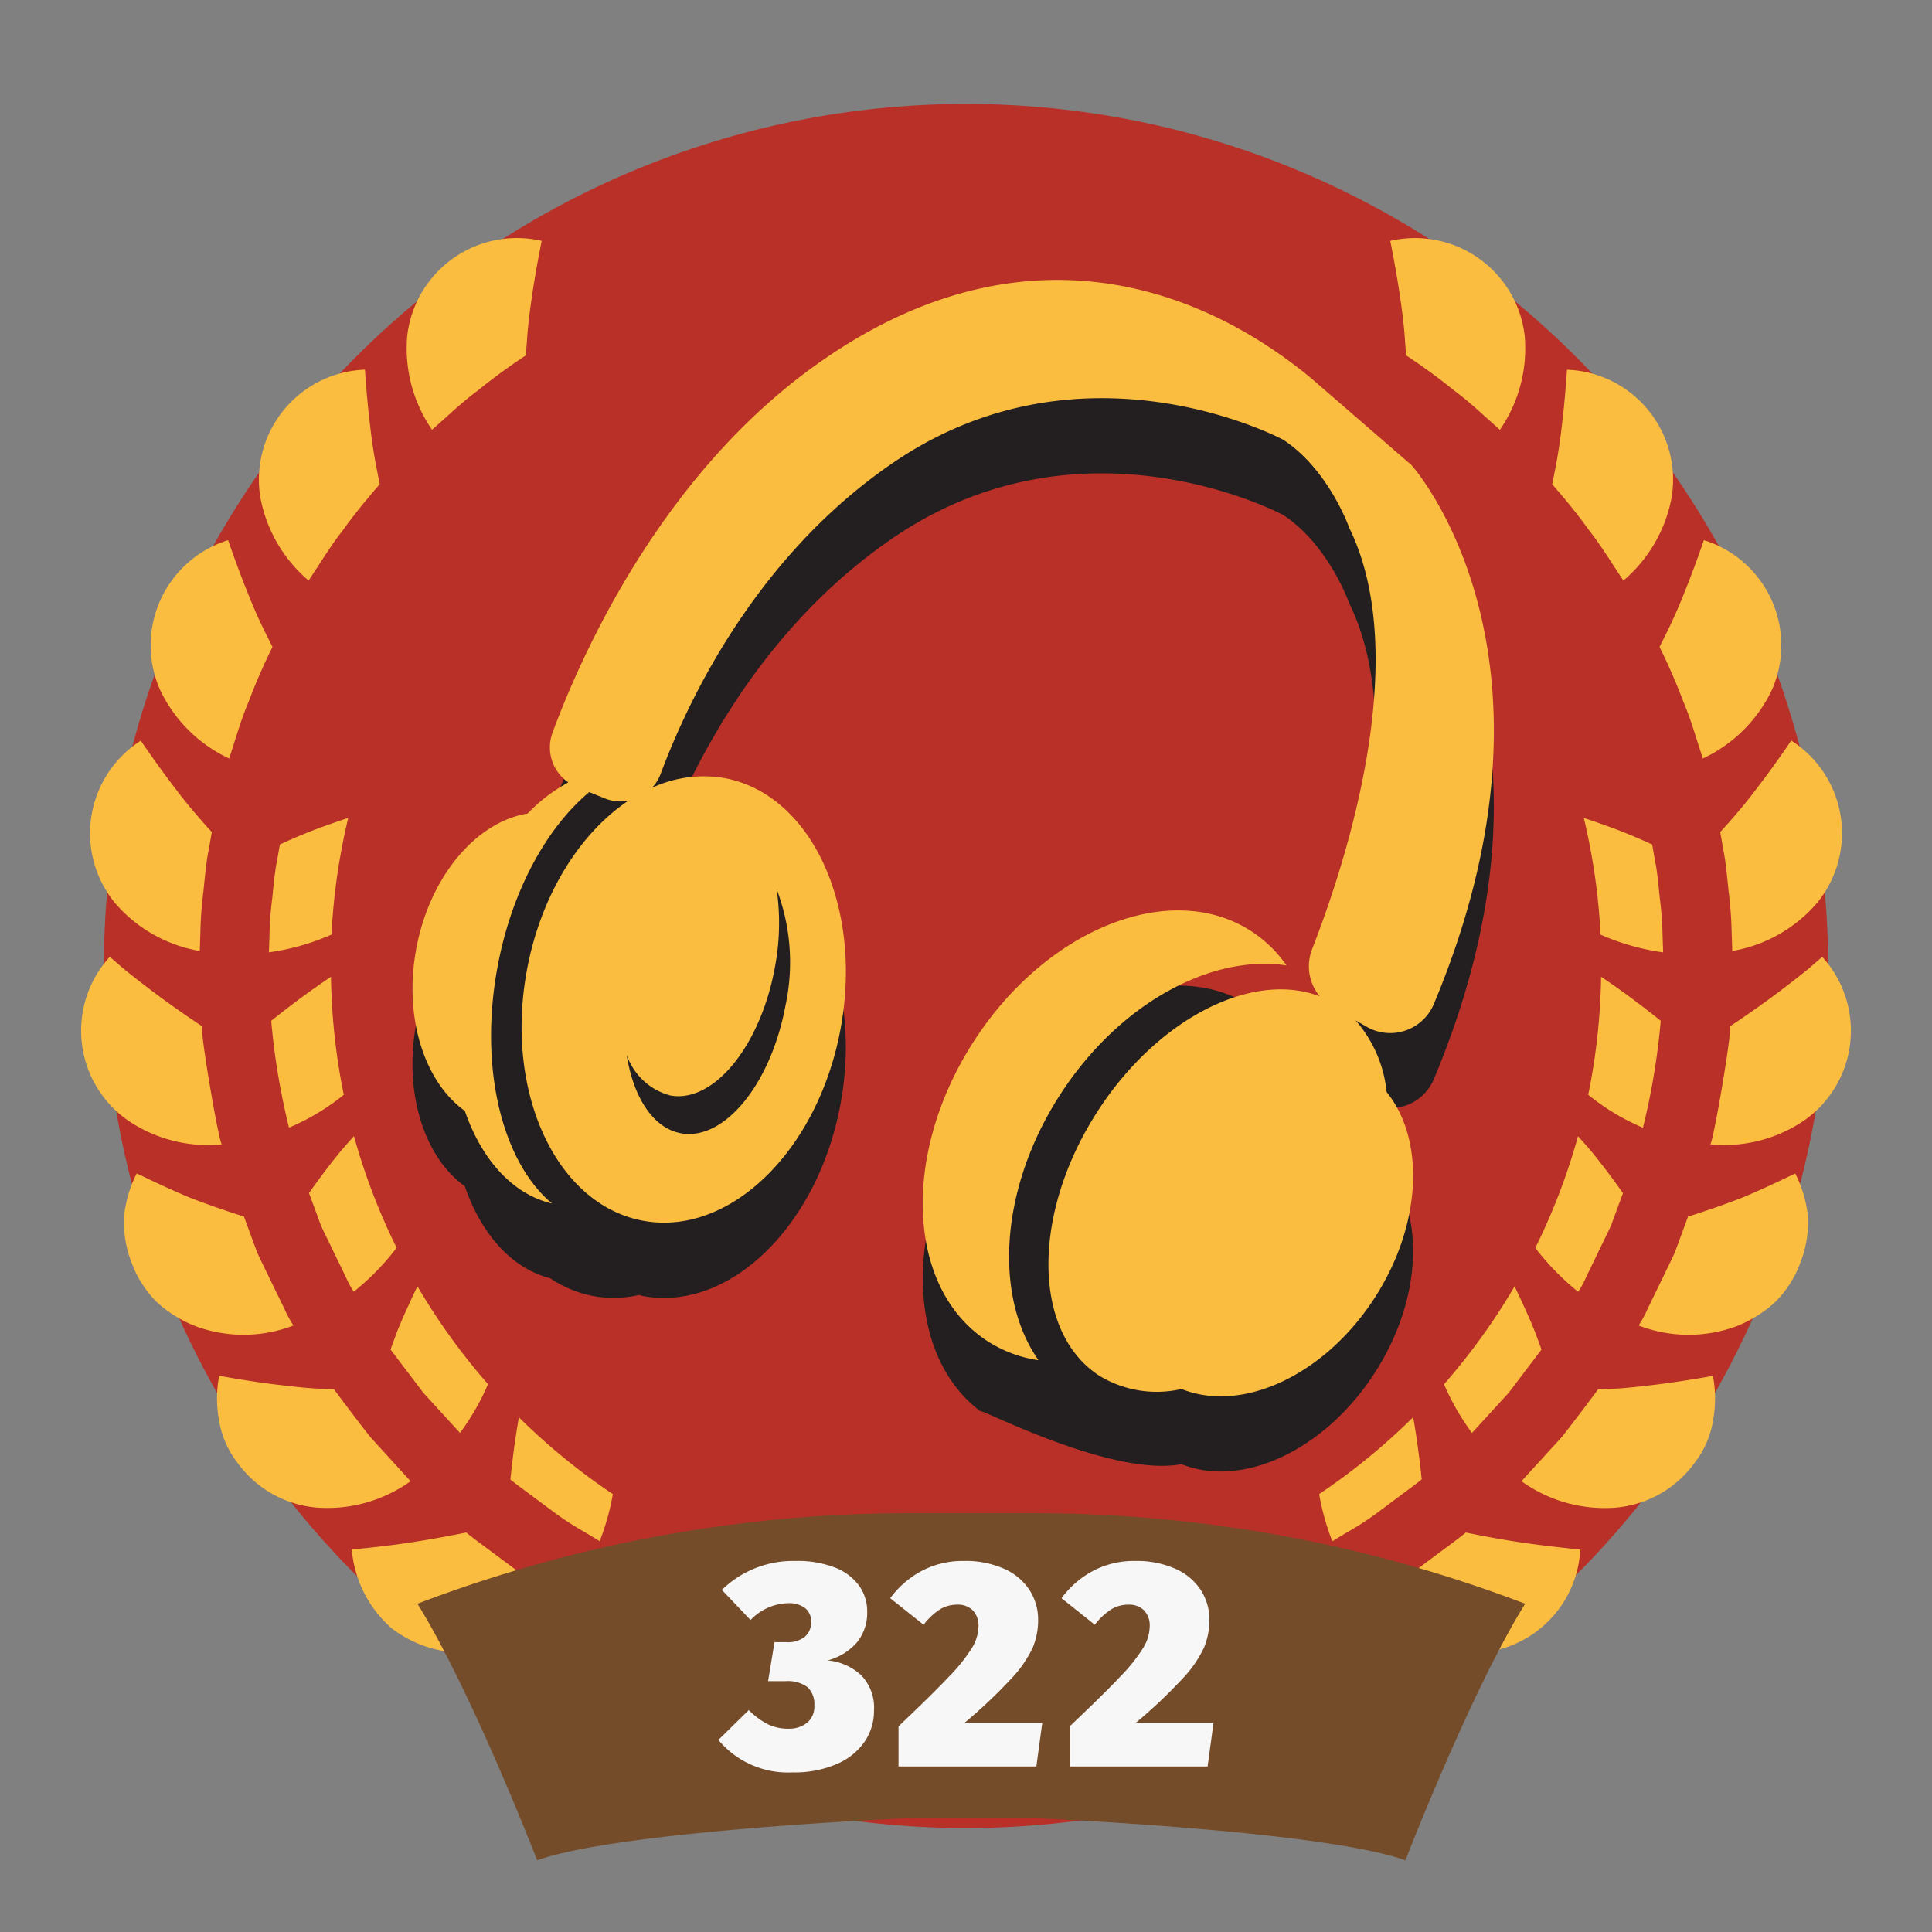 <svg xmlns="http://www.w3.org/2000/svg" width="150" height="150" viewBox="0 0 150 150">
  <rect x="0" y="0" width="150" height="150" fill="#808080" stroke="none"/>
  <defs>
    <style>
      .cls-1 {
        fill: #b83027;
      }

      .cls-1, .cls-2, .cls-3, .cls-4, .cls-5 {
        fill-rule: evenodd;
      }

      .cls-2 {
        fill: #fbbd40;
      }

      .cls-3 {
        fill: #754c29;
      }

      .cls-4 {
        fill: #f7f7f7;
      }

      .cls-5 {
        fill: #231f20;
      }
    </style>
  </defs>
  <g id="allies_stalingrad_radioman_1_icon">
    <g id="back_copy_5" data-name="back copy 5">
      <path id="Shape_694_copy" data-name="Shape 694 copy" class="cls-1" d="M141.93,75A66.93,66.93,0,1,1,75,8.07,66.93,66.93,0,0,1,141.93,75Z"/>
      <path id="Shape_694_copy_2" data-name="Shape 694 copy 2" class="cls-2" d="M134.494,73.833s-0.02-.58-0.049-1.451a30.284,30.284,0,0,0-.236-3.184c-0.119-1.156-.225-2.313-0.4-3.168l-0.25-1.431s1.527-1.629,2.848-3.4c1.36-1.762,2.666-3.7,2.666-3.7a8.534,8.534,0,0,1,2,12.609A11.14,11.14,0,0,1,134.494,73.833Zm-2.288-14.943-0.443-1.384c-0.263-.832-0.606-1.943-1.063-3.014a46.281,46.281,0,0,0-1.853-4.263l0.614-1.238c0.376-.758.828-1.766,1.237-2.793,0.843-2.055,1.59-4.262,1.59-4.262a8.552,8.552,0,0,1,5.279,11.634A11.157,11.157,0,0,1,132.206,58.889Zm-6.167-13.814-0.8-1.217c-0.477-.73-1.1-1.715-1.82-2.627-1.353-1.9-2.908-3.628-2.908-3.628s0.107-.542.267-1.355c0.164-.828.334-1.917,0.461-3.016,0.277-2.2.421-4.528,0.421-4.528a8.551,8.551,0,0,1,8.138,9.838A11.134,11.134,0,0,1,126.039,45.075ZM115.369,32.4c-0.648-.584-1.509-1.367-2.445-2.061a46.134,46.134,0,0,0-3.756-2.746s-0.038-.552-0.1-1.378c-0.057-.844-0.183-1.933-0.347-3.03-0.31-2.2-.781-4.483-0.781-4.483a8.574,8.574,0,0,1,10.438,7.379,11.141,11.141,0,0,1-1.927,7.289Zm-74.44-6.185-0.1,1.378a46.224,46.224,0,0,0-3.756,2.746c-0.936.694-1.8,1.477-2.445,2.061l-1.084.969a11.135,11.135,0,0,1-1.927-7.289A8.574,8.574,0,0,1,42.057,18.7s-0.471,2.282-.781,4.483C41.113,24.279,40.986,25.367,40.929,26.211ZM24.756,43.858l-0.795,1.217A11.136,11.136,0,0,1,20.2,38.542,8.552,8.552,0,0,1,28.335,28.7s0.144,2.325.421,4.528c0.127,1.1.3,2.187,0.461,3.016L29.484,37.6s-1.556,1.732-2.908,3.628C25.853,42.143,25.234,43.128,24.756,43.858Zm-3.6,6.37A46.372,46.372,0,0,0,19.3,54.492c-0.457,1.07-.8,2.182-1.064,3.014l-0.442,1.384a11.158,11.158,0,0,1-5.362-5.319,8.553,8.553,0,0,1,5.279-11.634s0.747,2.207,1.59,4.262c0.409,1.027.861,2.035,1.237,2.792ZM16.445,64.6s-0.1.572-.25,1.431c-0.179.855-.285,2.012-0.4,3.168a30.208,30.208,0,0,0-.237,3.184c-0.029.871-.048,1.451-0.048,1.451a11.143,11.143,0,0,1-6.578-3.72,8.535,8.535,0,0,1,2-12.609s1.306,1.934,2.667,3.7C14.919,62.97,16.445,64.6,16.445,64.6ZM9.6,75.216c0.678,0.549,1.583,1.259,2.489,1.933,1.812,1.36,3.62,2.542,3.62,2.542-0.259.027,1.31,9.2,1.522,9.154a11,11,0,0,1-7.336-1.881A8.5,8.5,0,0,1,8.524,74.287ZM10.616,91.1s2.065,1.023,4.089,1.87c2.126,0.832,4.235,1.481,4.235,1.481l0.5,1.364,0.517,1.4c0.218,0.5.484,1.017,0.733,1.542l1.4,2.877a8.549,8.549,0,0,0,.694,1.275,10.75,10.75,0,0,1-7.517.087,9.6,9.6,0,0,1-3.115-1.923,8.446,8.446,0,0,1-1.971-3.14,8.643,8.643,0,0,1-.55-3.486A9.645,9.645,0,0,1,10.616,91.1Zm10.9,16.406c1.113,0.133,2.175.255,3.015,0.3l1.4,0.056s1.38,1.874,2.812,3.7L31.877,115a11.082,11.082,0,0,1-7.237,2.051,8.46,8.46,0,0,1-6.241-3.54,7.162,7.162,0,0,1-1.394-3.249,9.356,9.356,0,0,1,.011-3.447S19.308,107.242,21.514,107.508Zm14.68,11.476s0.447,0.371,1.152.887l2.568,1.911a25.973,25.973,0,0,0,2.681,1.742l1.246,0.753a11.3,11.3,0,0,1-6.487,3.924,9.091,9.091,0,0,1-6.959-1.79,9.174,9.174,0,0,1-3.085-6.106s2.338-.207,4.554-0.544S36.194,118.984,36.194,118.984Zm12.862,8c-0.106.248,8.7,3.352,8.759,3.135a10.85,10.85,0,0,1-5.213,5.469,9.355,9.355,0,0,1-3.538.813,7.312,7.312,0,0,1-3.649-.737,8.43,8.43,0,0,1-4.586-5.088,39.913,39.913,0,0,0,4.224-1.658C47.135,127.993,49.056,126.984,49.056,126.984Zm13.491,5.308,1.016-.943L65,131.566a23.616,23.616,0,0,0,3.18.357l4.652,0.226A10.872,10.872,0,0,1,69.25,138.7a9.532,9.532,0,0,1-3.194,1.8,9.309,9.309,0,0,1-3.705.175,8.1,8.1,0,0,1-3.317-1.223,9.638,9.638,0,0,1-2.453-2.475s1.9-1.307,3.629-2.665C61.077,133.639,61.933,132.841,62.548,132.292Zm6.061-5.711a20.2,20.2,0,0,1-2.882-.325l-1.3-.2-0.56-1.182c-0.258-.575-0.576-1.278-0.881-2.035a49.263,49.263,0,0,0,9.243,1.4,19.523,19.523,0,0,1,.605,2.549ZM20.923,72.625a26.087,26.087,0,0,1,.215-2.887c0.108-1.048.2-2.1,0.366-2.871,0.135-.778.226-1.3,0.226-1.3a41.617,41.617,0,0,1,3.884-1.576c0.487-.175.97-0.339,1.423-0.487a49.273,49.273,0,0,0-1.3,9.057,18.137,18.137,0,0,1-4.859,1.377S20.9,73.414,20.923,72.625Zm0.136,6.631s1.675-1.358,3.356-2.537c0.439-.312.874-0.609,1.282-0.884A49.51,49.51,0,0,0,26.691,85a17.743,17.743,0,0,1-4.252,2.549A54.128,54.128,0,0,1,21.058,79.256Zm6.41,21.031a7.111,7.111,0,0,1-.628-1.156l-1.262-2.607c-0.226-.475-0.47-0.944-0.668-1.395l-0.464-1.267-0.454-1.235s1.206-1.731,2.5-3.3c0.334-.39.67-0.768,0.988-1.12a48.976,48.976,0,0,0,3.314,8.67A19.448,19.448,0,0,1,27.468,100.287Zm5.4,7.849-2.547-3.359,0.443-1.216c0.274-.725.723-1.721,1.157-2.664,0.163-.353.328-0.7,0.49-1.028a49.462,49.462,0,0,0,5.477,7.6,18.9,18.9,0,0,1-2.174,3.781ZM47.581,116a18.854,18.854,0,0,1-1.022,3.652l-1.129-.682A22.376,22.376,0,0,1,43,117.4l-2.327-1.731c-0.64-.467-1.046-0.8-1.046-0.8s0.209-2.157.551-4.193c0.035-.214.071-0.426,0.108-0.636A49.528,49.528,0,0,0,47.581,116ZM85,131.566l1.441-.217,1.016,0.943c0.615,0.549,1.471,1.347,2.338,2.017,1.727,1.358,3.629,2.665,3.629,2.665a9.623,9.623,0,0,1-2.453,2.475,8.1,8.1,0,0,1-3.317,1.223,9.311,9.311,0,0,1-3.706-.175,9.532,9.532,0,0,1-3.194-1.8,10.876,10.876,0,0,1-3.586-6.552l4.652-.226A23.608,23.608,0,0,0,85,131.566Zm15.948-4.582s1.921,1.009,4,1.934a39.875,39.875,0,0,0,4.224,1.658,8.43,8.43,0,0,1-4.587,5.088,7.309,7.309,0,0,1-3.649.737,9.357,9.357,0,0,1-3.537-.813,10.852,10.852,0,0,1-5.213-5.469C92.247,130.336,101.05,127.232,100.944,126.984Zm5.215-2.707,1.246-.753a25.869,25.869,0,0,0,2.682-1.742c0.933-.695,1.867-1.389,2.568-1.91s1.151-.888,1.151-0.888,2.1,0.45,4.33.777,4.554,0.544,4.554.544a8.492,8.492,0,0,1-10.043,7.9A11.306,11.306,0,0,1,106.159,124.277Zm15.1-12.71c1.433-1.83,2.813-3.7,2.813-3.7l1.4-.055c0.841-.044,1.9-0.167,3.016-0.3,2.205-.266,4.5-0.69,4.5-0.69a9.354,9.354,0,0,1,.011,3.447,7.154,7.154,0,0,1-1.394,3.249,8.46,8.46,0,0,1-6.24,3.54A11.084,11.084,0,0,1,118.123,115Zm7.011-46s0.09,0.519.227,1.3c0.166,0.774.257,1.823,0.365,2.871a26.07,26.07,0,0,1,.215,2.887c0.026,0.79.044,1.316,0.044,1.316a18.149,18.149,0,0,1-4.859-1.377,49.273,49.273,0,0,0-1.3-9.057c0.453,0.148.936,0.312,1.423,0.487A41.631,41.631,0,0,1,128.271,65.57ZM107,117.4a22.331,22.331,0,0,1-2.432,1.578l-1.128.682A18.884,18.884,0,0,1,102.419,116a49.6,49.6,0,0,0,7.3-5.97q0.055,0.315.108,0.636c0.341,2.036.552,4.193,0.552,4.193s-0.407.335-1.046,0.8Zm7.286-6.145a18.922,18.922,0,0,1-2.173-3.781,49.482,49.482,0,0,0,5.477-7.6c0.162,0.332.327,0.675,0.489,1.028,0.435,0.943.883,1.939,1.157,2.664s0.443,1.216.443,1.216-1.273,1.68-2.547,3.359C115.711,109.693,114.287,111.25,114.287,111.25Zm10.8-16.12c-0.2.451-.441,0.919-0.668,1.395l-1.262,2.607a7.132,7.132,0,0,1-.628,1.156,19.433,19.433,0,0,1-3.325-3.408,48.9,48.9,0,0,0,3.314-8.67c0.319,0.351.655,0.73,0.989,1.12,1.293,1.568,2.5,3.3,2.5,3.3l-0.455,1.235Zm3.852-15.874a54.14,54.14,0,0,1-1.381,8.294A17.742,17.742,0,0,1,123.309,85a49.558,49.558,0,0,0,1-9.166c0.408,0.275.843,0.573,1.282,0.884C127.266,77.9,128.942,79.256,128.942,79.256Zm-42.8,45.622-0.559,1.182-1.3.2a20.2,20.2,0,0,1-2.882.325l-4.221.21a19.539,19.539,0,0,1,.605-2.549,49.262,49.262,0,0,0,9.243-1.4C86.714,123.6,86.4,124.3,86.138,124.878Zm41.08-21.97a8.556,8.556,0,0,0,.694-1.274l1.395-2.878c0.249-.525.515-1.043,0.733-1.542,0.189-.511.366-0.988,0.518-1.4,0.3-.819.5-1.364,0.5-1.364s2.108-.649,4.234-1.481c2.024-.846,4.089-1.87,4.089-1.87a9.633,9.633,0,0,1,.987,3.343,8.637,8.637,0,0,1-.551,3.486,8.44,8.44,0,0,1-1.971,3.14A9.6,9.6,0,0,1,134.735,103,10.751,10.751,0,0,1,127.218,102.908Zm5.557-14.064c0.212,0.049,1.781-9.127,1.522-9.154,0,0,1.808-1.181,3.62-2.542,0.905-.674,1.81-1.384,2.488-1.933,0.642-.558,1.071-0.929,1.071-0.929a8.5,8.5,0,0,1-1.365,12.676A11,11,0,0,1,132.775,88.844Z"/>
      <path id="Shape_11_copy_4" data-name="Shape 11 copy 4" class="cls-3" d="M70.764,117.484a106.932,106.932,0,0,0-38.354,7.03c4.224,6.8,9.293,19.918,9.293,19.918,6.589-2.343,29.061-3.28,29.061-3.28h9.293s22.472,0.937,29.061,3.28c0,0,5.069-13.122,9.293-19.918a106.931,106.931,0,0,0-38.354-7.03H70.764Z"/>
    </g>
    <g id="radio">
      <path id="_322" data-name="322" class="cls-4" d="M61.778,121.193a7.908,7.908,0,0,0-5.731,2.247l2.224,2.338a4.16,4.16,0,0,1,2.934-1.306,2.013,2.013,0,0,1,1.3.378,1.291,1.291,0,0,1,.47,1.066,1.465,1.465,0,0,1-.481,1.158,2.09,2.09,0,0,1-1.421.424h-0.94l-0.5,3.026H61a2.57,2.57,0,0,1,1.685.458,1.8,1.8,0,0,1,.539,1.445,1.615,1.615,0,0,1-.562,1.329,2.227,2.227,0,0,1-1.456.459,3.606,3.606,0,0,1-1.57-.333,5.837,5.837,0,0,1-1.5-1.111l-2.361,2.315a7.022,7.022,0,0,0,5.754,2.522,8.267,8.267,0,0,0,3.45-.654,4.97,4.97,0,0,0,2.155-1.742,4.243,4.243,0,0,0,.722-2.4,3.616,3.616,0,0,0-1.009-2.762,4.4,4.4,0,0,0-2.591-1.135,4.541,4.541,0,0,0,2.293-1.421,3.633,3.633,0,0,0,.779-2.361,3.412,3.412,0,0,0-.642-2.041,4.173,4.173,0,0,0-1.891-1.4,8.059,8.059,0,0,0-3.015-.5h0Zm13.045,0a6.787,6.787,0,0,0-3.278.78,7.327,7.327,0,0,0-2.43,2.109l2.591,2.063a5.168,5.168,0,0,1,1.249-1.18,2.521,2.521,0,0,1,1.364-.379,1.619,1.619,0,0,1,1.215.447,1.684,1.684,0,0,1,.436,1.227,3.343,3.343,0,0,1-.5,1.673,13.226,13.226,0,0,1-1.777,2.224q-1.272,1.353-3.932,3.874v3.118H80.462l0.459-3.393H74.891a39.407,39.407,0,0,0,3.634-3.438,9.229,9.229,0,0,0,1.651-2.385,5.56,5.56,0,0,0,.424-2.177,4.218,4.218,0,0,0-.653-2.282,4.517,4.517,0,0,0-1.96-1.662,7.355,7.355,0,0,0-3.164-.619h0Zm13.3,0a6.787,6.787,0,0,0-3.278.78,7.325,7.325,0,0,0-2.43,2.109L85,126.145a5.168,5.168,0,0,1,1.249-1.18,2.521,2.521,0,0,1,1.364-.379,1.619,1.619,0,0,1,1.215.447,1.684,1.684,0,0,1,.436,1.227,3.343,3.343,0,0,1-.5,1.673,13.221,13.221,0,0,1-1.777,2.224q-1.272,1.353-3.932,3.874v3.118H93.758l0.459-3.393H88.188a39.38,39.38,0,0,0,3.634-3.438,9.227,9.227,0,0,0,1.651-2.385,5.56,5.56,0,0,0,.424-2.177,4.217,4.217,0,0,0-.653-2.282,4.516,4.516,0,0,0-1.96-1.662,7.355,7.355,0,0,0-3.164-.619h0Z"/>
      <path id="Shape_21_copy_2" data-name="Shape 21 copy 2" class="cls-5" d="M111.316,83.8a3.669,3.669,0,0,1-5.2,1.756l-0.867-.5a9.92,9.92,0,0,1,2.409,5.567c2.975,3.669,2.753,10.217-.88,15.9-3.9,6.1-10.348,9.052-15.041,7.152-6.117,1.17-18.475-5.9-15.016-3.688-6.276-4.013-6.8-14.4-1.172-23.21S90.827,74.091,97.1,78.1c0.226,0.144.41,0.331,0.621,0.492a7.883,7.883,0,0,1,3.936,2.62,3.627,3.627,0,0,1,.21-1.688c2.549-6.532,7.833-22.566,2.891-32.684,0,0-1.582-4.518-5.121-6.853,0,0-15.363-8.284-30.123,1.657C59.054,48.693,53.742,59.557,51.531,65.3c0.269,0.025.537,0.041,0.806,0.091a8.8,8.8,0,0,1,2.2.738,8.7,8.7,0,0,1,1.689.125c6.73,1.232,10.778,9.924,9.04,19.416s-8.6,16.187-15.331,14.956c-0.11-.02-0.212-0.059-0.32-0.083a8.87,8.87,0,0,1-3.571.079,8.979,8.979,0,0,1-3.325-1.378c-3.023-.777-5.359-3.447-6.634-7.149-3.122-2.239-4.756-7.213-3.78-12.545,1.035-5.654,1.028-9.313,5.012-9.958-0.2.206,6.373-9.02,5.577-6.869,2.242-6.061,8.354-19.778,20.22-28.377,15.589-11.3,29.6-6.627,38.633.828l7.832,6.778S122.745,56.548,111.316,83.8Z"/>
      <path id="Shape_21_copy_2-2" data-name="Shape 21 copy 2" class="cls-2" d="M111.316,77.966a3.669,3.669,0,0,1-5.2,1.756l-0.867-.5a9.92,9.92,0,0,1,2.409,5.567c2.975,3.669,2.753,10.217-.88,15.9-3.9,6.1-10.348,9.051-15.041,7.152a8.579,8.579,0,0,1-6.353-1.007c-5.217-3.335-5.323-12.49-.235-20.448,4.671-7.307,12.09-11.047,17.312-9.031a3.667,3.667,0,0,1-.587-3.668c2.549-6.532,7.833-22.565,2.891-32.684,0,0-1.582-4.518-5.121-6.853,0,0-15.363-8.284-30.123,1.657-10.84,7.3-16.16,18.714-18.223,24.263a3.308,3.308,0,0,1-.676,1.095,9.495,9.495,0,0,1,5.609-.756c6.73,1.232,10.778,9.924,9.04,19.416s-8.6,16.187-15.331,14.955S39.16,84.859,40.9,75.368c1.076-5.88,4.122-10.682,7.882-13.2a3.264,3.264,0,0,1-1.822-.179l-1.21-.491c-3.312,2.757-6.048,7.7-7.138,13.656-1.439,7.861.416,15.1,4.251,18.288-3.092-.728-5.478-3.434-6.773-7.193-3.122-2.239-4.756-7.213-3.78-12.545,1.035-5.654,4.671-9.9,8.655-10.541a12.733,12.733,0,0,1,3.158-2.416,3.308,3.308,0,0,1-1.224-3.87c2.242-6.061,8.354-19.778,20.22-28.377,15.589-11.3,29.6-6.627,38.633.828l7.832,6.778S122.745,50.712,111.316,77.966ZM52.867,87.986c3.368,0.616,7-3.834,8.122-9.94a15.929,15.929,0,0,0-.69-9.008,18.389,18.389,0,0,1-.138,6.072c-1.118,6.106-4.754,10.557-8.122,9.941a4.911,4.911,0,0,1-3.385-3.164C49.168,85.181,50.7,87.589,52.867,87.986ZM97.1,72.267a9.94,9.94,0,0,1,2.785,2.688c-5.9-.892-13.087,3.01-17.641,10.133-4.633,7.248-5.094,15.566-1.614,20.521a9.989,9.989,0,0,1-3.917-1.454c-6.276-4.012-6.8-14.4-1.172-23.209S90.827,68.254,97.1,72.267Z"/>
    </g>
  </g>
</svg>
